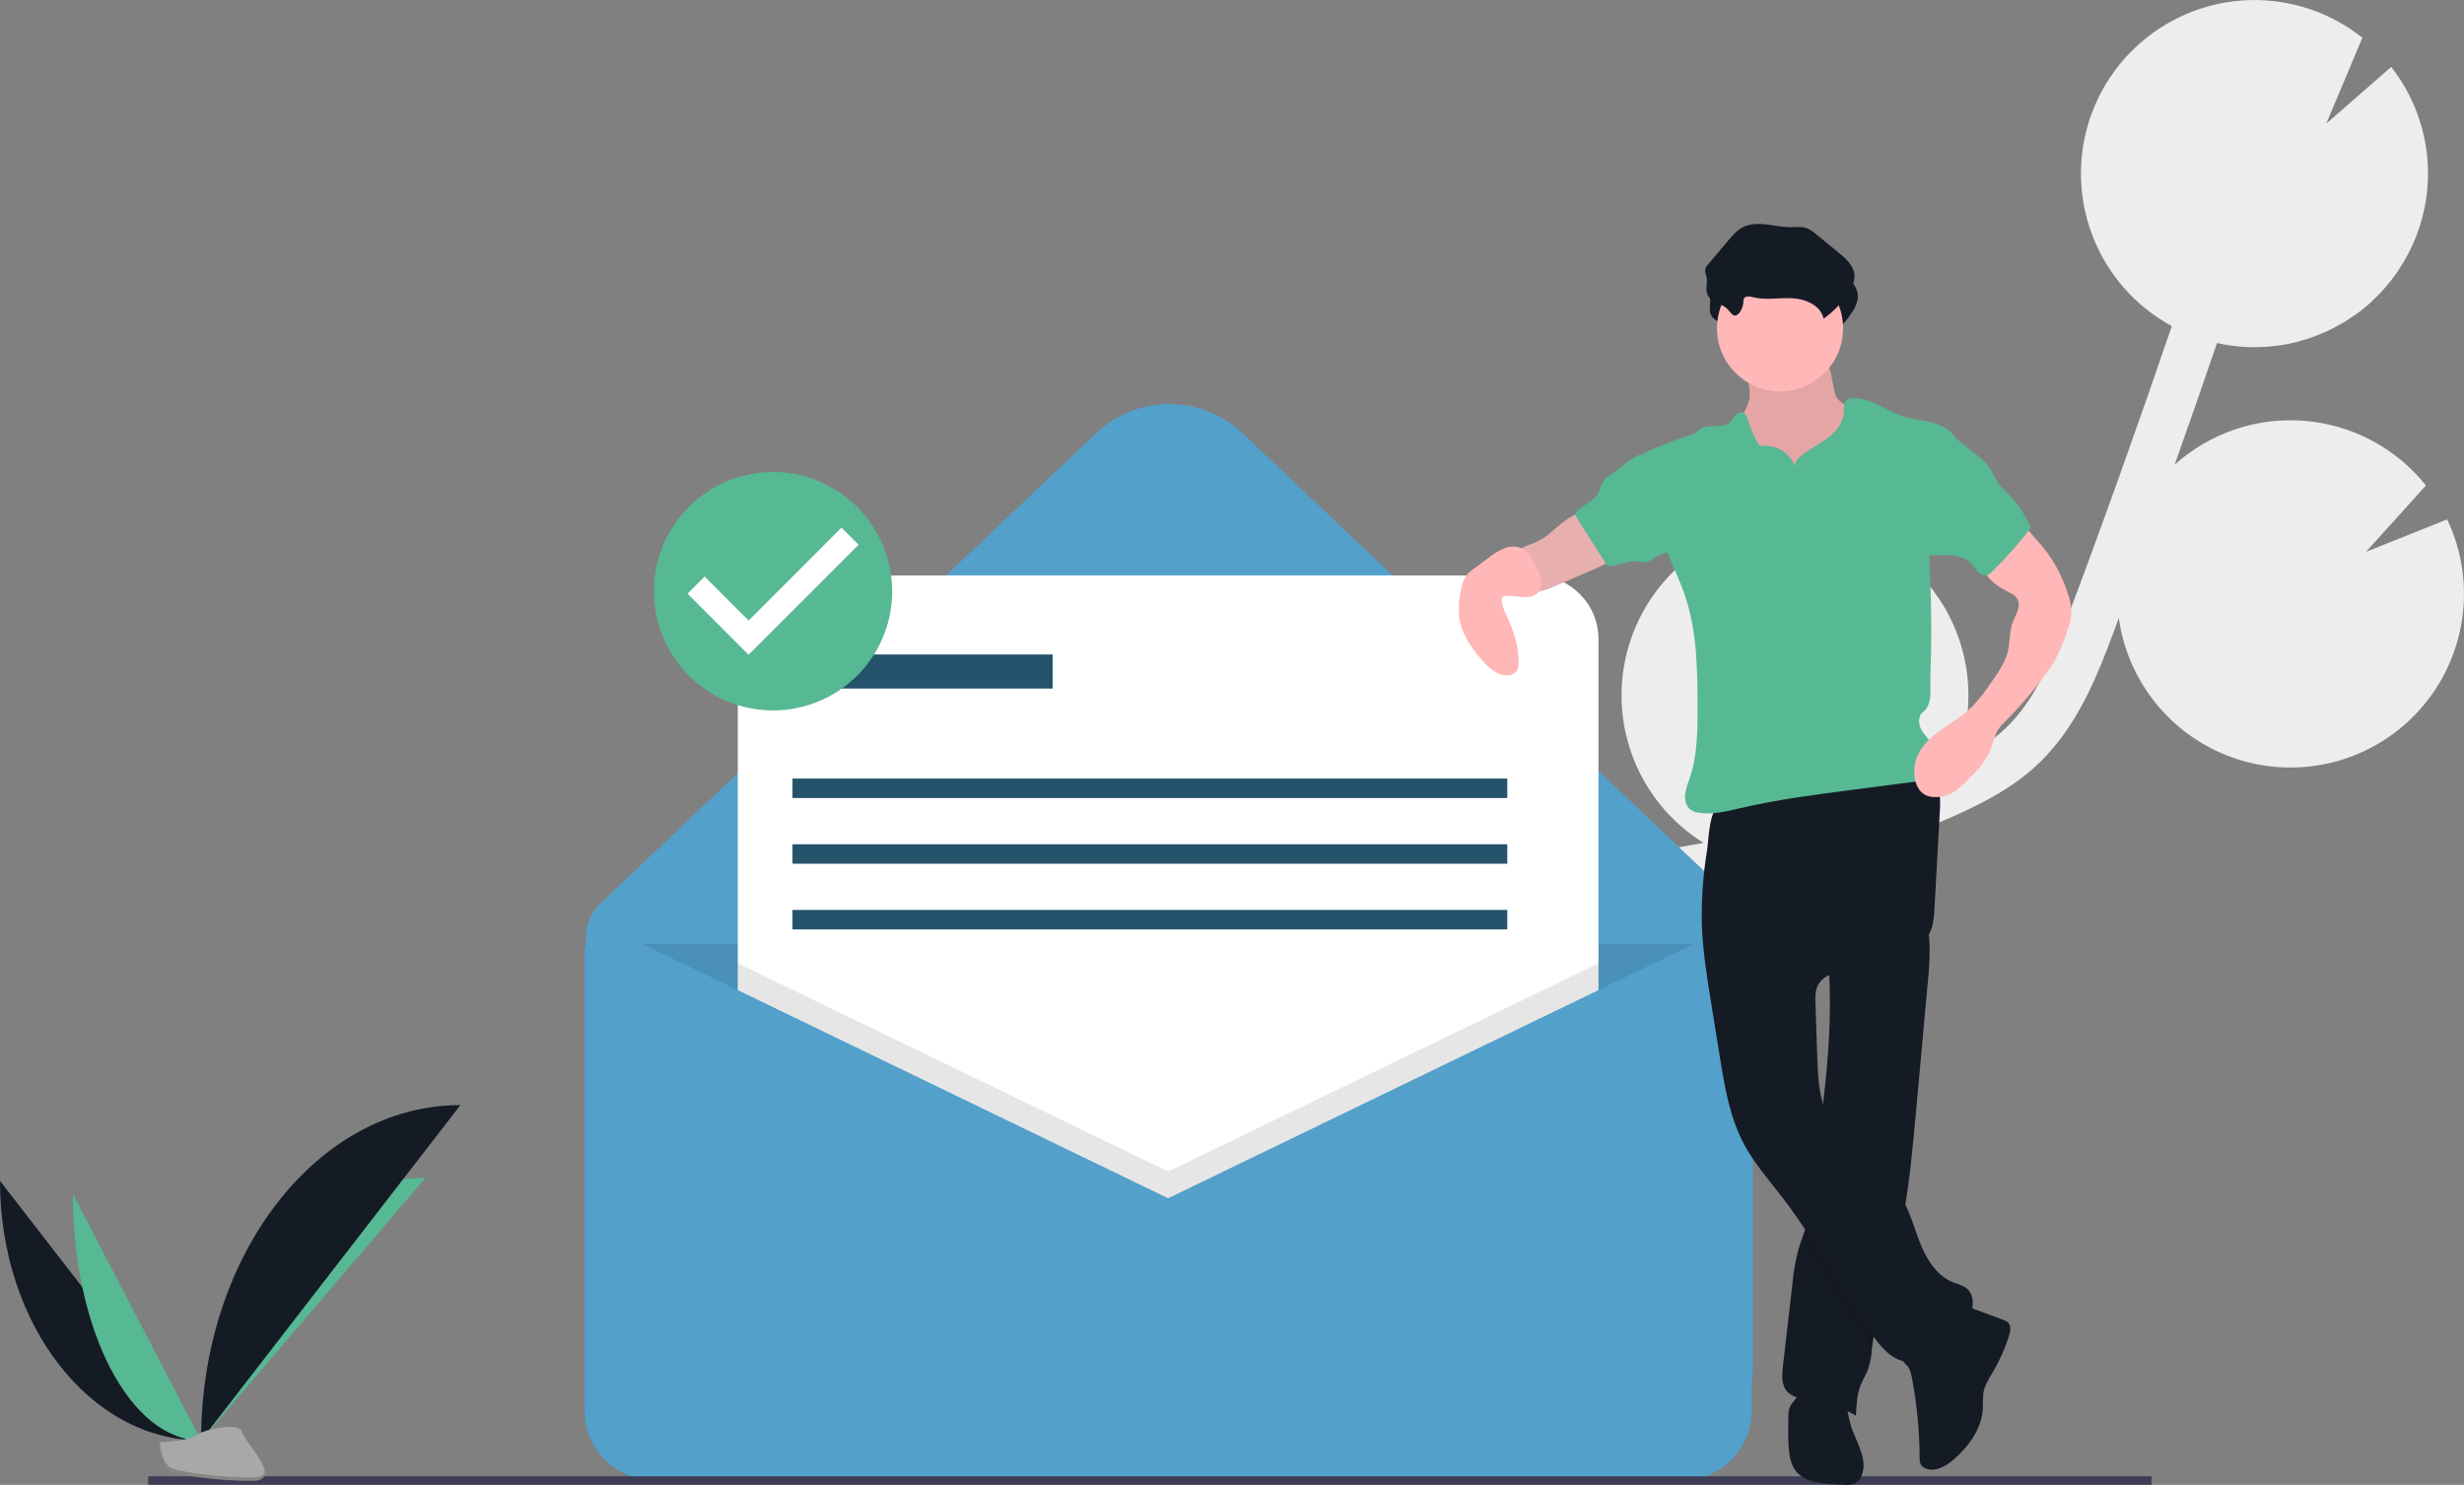 <svg width="292" height="176" viewBox="0 0 292 176" fill="none" xmlns="http://www.w3.org/2000/svg">
<rect x="0" y="0" width="292" height="176" fill="#808080" stroke="none"/>
<g clip-path="url(#clip0)">
<path d="M198.653 100.474L201.157 100.041C201.397 99.999 201.636 99.947 201.876 99.904C197.913 97.441 194.904 93.703 193.345 89.303C191.785 84.903 191.767 80.103 193.294 75.691C194.82 71.28 197.801 67.519 201.745 65.027C205.69 62.535 210.364 61.461 214.999 61.979L211.718 69.796L219.493 63C219.511 63.005 219.529 63.011 219.546 63.018C222.092 63.916 224.436 65.306 226.446 67.111C228.455 68.915 230.089 71.098 231.255 73.535C232.421 75.972 233.097 78.615 233.242 81.312C233.388 84.01 233.002 86.711 232.105 89.259C231.975 89.63 231.82 89.983 231.671 90.342C233.866 89.238 235.972 87.953 237.689 86.307C241.165 82.973 243.07 78.372 245.199 72.703C249.416 61.469 253.476 50.073 257.374 38.652C253.075 36.323 249.746 32.537 247.985 27.972C246.224 23.407 246.148 18.364 247.768 13.748C247.977 13.154 248.219 12.582 248.476 12.02C248.54 11.88 248.604 11.74 248.671 11.602C248.932 11.063 249.207 10.536 249.509 10.029C249.558 9.946 249.614 9.869 249.664 9.786C249.927 9.36 250.204 8.945 250.496 8.544C250.604 8.393 250.712 8.242 250.825 8.095C251.155 7.663 251.497 7.242 251.858 6.84C251.979 6.706 252.107 6.58 252.23 6.449C252.508 6.156 252.792 5.872 253.085 5.597C253.239 5.453 253.392 5.307 253.55 5.167C253.59 5.131 253.628 5.092 253.669 5.057C253.671 5.059 253.673 5.062 253.675 5.065C257.295 1.906 261.907 0.118 266.708 0.01C271.51 -0.098 276.197 1.481 279.955 4.474L275.685 14.645L283.372 7.931C286.062 11.361 287.587 15.562 287.723 19.921C287.86 24.28 286.602 28.569 284.132 32.161C284.139 32.164 284.146 32.166 284.153 32.168C284.069 32.292 283.974 32.405 283.888 32.526C283.725 32.754 283.56 32.977 283.39 33.197C283.171 33.478 282.945 33.75 282.713 34.018C282.538 34.221 282.366 34.425 282.184 34.62C281.918 34.905 281.639 35.175 281.358 35.443C281.194 35.6 281.038 35.764 280.869 35.915C280.427 36.31 279.97 36.685 279.498 37.039C279.332 37.164 279.157 37.273 278.988 37.392C278.656 37.626 278.323 37.856 277.979 38.069C277.765 38.201 277.546 38.322 277.328 38.446C277.012 38.626 276.694 38.801 276.369 38.964C276.139 39.079 275.907 39.189 275.673 39.295C275.34 39.448 275.002 39.589 274.661 39.723C274.432 39.813 274.204 39.904 273.972 39.986C273.589 40.121 273.201 40.238 272.81 40.35C272.613 40.407 272.419 40.472 272.22 40.523C271.634 40.672 271.041 40.8 270.441 40.897C270.329 40.916 270.214 40.923 270.101 40.939C269.604 41.011 269.104 41.07 268.6 41.106C268.384 41.121 268.166 41.123 267.948 41.132C267.541 41.147 267.134 41.156 266.724 41.147C266.485 41.142 266.246 41.129 266.007 41.116C265.608 41.093 265.208 41.058 264.809 41.011C264.572 40.984 264.337 40.957 264.1 40.921C263.672 40.856 263.244 40.771 262.817 40.678C262.789 40.672 262.76 40.668 262.732 40.662C261.087 45.48 259.411 50.288 257.705 55.086C259.786 53.213 262.227 51.785 264.879 50.891C267.531 49.996 270.338 49.653 273.127 49.883C275.916 50.114 278.629 50.912 281.099 52.229C283.568 53.546 285.743 55.355 287.49 57.543L280.383 65.41L290.005 61.565C292.342 66.471 292.638 72.104 290.827 77.227C290.2 79.028 289.321 80.73 288.217 82.284C285.839 85.649 282.506 88.222 278.65 89.669C274.794 91.115 270.593 91.369 266.591 90.396C262.589 89.424 258.972 87.27 256.208 84.215C253.444 81.159 251.661 77.343 251.091 73.261C250.91 73.744 250.735 74.234 250.554 74.716C248.676 79.718 246.339 85.941 241.646 90.441C238.465 93.491 234.551 95.426 230.796 97.062C228.351 98.127 225.873 99.112 223.363 100.016C220.572 101.71 217.419 102.716 214.164 102.951C210.203 104.052 206.192 104.971 202.144 105.681L199.619 106.117C197.351 106.506 195.025 106.906 192.716 107.368C193.048 107.466 193.381 107.56 193.712 107.677C197.825 109.126 201.372 111.847 203.84 115.446C206.307 119.045 207.567 123.336 207.438 127.699L191.613 132.561L205.933 134.838C204.623 138.06 202.518 140.897 199.815 143.085C197.113 145.272 193.9 146.739 190.478 147.346C187.056 147.954 183.536 147.684 180.246 146.561C176.957 145.438 174.005 143.499 171.667 140.924C171.813 141.412 171.959 141.898 172.105 142.384C172.396 143.35 172.684 144.31 172.961 145.261C176.729 158.221 175.108 168.416 168.394 173.966L164.751 169.552C171.285 164.149 169.258 153.017 167.469 146.861C167.197 145.927 166.913 144.983 166.628 144.035C164.173 135.874 161.391 126.624 164.995 118.123C170.425 105.312 186.077 102.629 198.653 100.474Z" fill="#EDEDED"/>
<path d="M194.015 175.628H83.135C79.499 175.628 76.011 174.182 73.44 171.609C70.869 169.035 69.425 165.545 69.425 161.905V111.059C69.425 110.32 69.575 109.59 69.867 108.911C70.158 108.233 70.584 107.621 71.12 107.113L129.875 51.366C132.224 49.137 135.338 47.895 138.575 47.895C141.812 47.895 144.925 49.137 147.274 51.366L203.295 104.518C204.694 105.846 205.809 107.445 206.57 109.218C207.332 110.991 207.725 112.901 207.725 114.831V161.905C207.725 163.708 207.37 165.492 206.681 167.157C205.992 168.822 204.982 170.335 203.709 171.609C202.436 172.883 200.925 173.894 199.262 174.583C197.598 175.273 195.815 175.628 194.015 175.628Z" fill="#53A0CB"/>
<path opacity="0.1" d="M69.425 111.894H206.572V167.342C206.572 169.54 205.7 171.647 204.148 173.201C202.595 174.755 200.489 175.628 198.294 175.628H77.703C75.508 175.628 73.402 174.755 71.85 173.201C70.297 171.647 69.425 169.54 69.425 167.342V111.894V111.894Z" fill="black"/>
<path d="M181.885 68.202H94.976C90.81 68.202 87.433 71.583 87.433 75.753V162.742C87.433 166.912 90.81 170.293 94.976 170.293H181.885C186.052 170.293 189.429 166.912 189.429 162.742V75.753C189.429 71.583 186.052 68.202 181.885 68.202Z" fill="white"/>
<path opacity="0.1" d="M189.429 114.186V170.293H87.433V114.186L138.431 138.858L189.429 114.186Z" fill="black"/>
<path d="M138.431 142.03L73.086 110.418C72.682 110.222 72.234 110.133 71.786 110.157C71.338 110.182 70.903 110.32 70.523 110.559C70.143 110.798 69.829 111.129 69.612 111.523C69.395 111.916 69.281 112.358 69.281 112.807V167.198C69.281 168.286 69.495 169.363 69.911 170.369C70.327 171.374 70.937 172.287 71.706 173.057C72.474 173.826 73.387 174.437 74.391 174.853C75.396 175.269 76.472 175.484 77.559 175.484H199.302C200.389 175.484 201.466 175.269 202.47 174.853C203.475 174.437 204.387 173.826 205.156 173.057C205.925 172.287 206.535 171.374 206.951 170.369C207.367 169.363 207.581 168.286 207.581 167.198V113.739C207.581 113.19 207.442 112.651 207.177 112.171C206.911 111.692 206.529 111.287 206.065 110.996C205.601 110.704 205.07 110.536 204.523 110.505C203.977 110.475 203.431 110.585 202.938 110.823L138.431 142.03Z" fill="#53A0CB"/>
<path d="M124.745 77.575H96.221V81.612H124.745V77.575Z" fill="#25536C"/>
<path d="M178.624 92.283H93.915V94.59H178.624V92.283Z" fill="#25536C"/>
<path d="M178.624 100.07H93.915V102.377H178.624V100.07Z" fill="#25536C"/>
<path d="M178.624 107.856H93.915V110.163H178.624V107.856Z" fill="#25536C"/>
<path d="M17.562 175.484H254.977" stroke="#3F3D56" stroke-miterlimit="10"/>
<path d="M0 139.972C0 156.975 10.657 170.734 23.828 170.734Z" fill="#151B25"/>
<path d="M23.828 170.734C23.828 153.54 35.721 139.626 50.418 139.626Z" fill="#57B894"/>
<path d="M8.633 141.513C8.633 157.665 15.429 170.735 23.828 170.735Z" fill="#57B894"/>
<path d="M23.828 170.735C23.828 148.764 37.574 130.985 54.562 130.985Z" fill="#151B25"/>
<path d="M18.815 170.951C18.815 170.951 22.194 170.847 23.213 170.121C24.231 169.396 28.411 168.529 28.663 169.693C28.916 170.857 33.742 175.483 29.926 175.513C26.111 175.544 21.062 174.919 20.046 174.299C19.029 173.679 18.815 170.951 18.815 170.951Z" fill="#A8A8A8"/>
<path opacity="0.2" d="M29.994 175.108C26.179 175.139 21.13 174.514 20.114 173.894C19.34 173.422 19.031 171.728 18.928 170.947C18.856 170.95 18.815 170.951 18.815 170.951C18.815 170.951 19.029 173.679 20.046 174.299C21.062 174.919 26.111 175.544 29.926 175.514C31.028 175.505 31.408 175.112 31.387 174.532C31.234 174.883 30.814 175.102 29.994 175.108Z" fill="black"/>
<path d="M207.367 46.942C207.194 48.486 206.017 49.73 205.581 51.221C204.925 53.466 206.06 55.875 207.612 57.623C208.865 59.019 210.381 60.152 212.074 60.956C213.768 61.761 215.604 62.221 217.476 62.31C218.026 62.359 218.58 62.298 219.107 62.133C219.577 61.943 220 61.654 220.347 61.284C221.516 60.109 222.144 58.481 222.394 56.842C222.644 55.203 222.547 53.533 222.449 51.878C222.449 51.536 222.387 51.196 222.266 50.877C222.106 50.572 221.887 50.302 221.622 50.084C220.78 49.311 219.853 48.637 218.859 48.075C218.409 47.873 218.013 47.57 217.701 47.188C217.513 46.861 217.391 46.501 217.343 46.127L217.038 44.57C216.983 44.121 216.83 43.69 216.59 43.307C216.05 42.579 215.019 42.48 214.114 42.445L210.799 42.315C209.768 42.274 208.409 41.978 207.403 42.181C206.463 42.37 206.775 43.237 206.946 44.027C207.193 44.98 207.335 45.957 207.367 46.942V46.942Z" fill="#FFB7B7"/>
<path opacity="0.1" d="M207.367 46.942C207.194 48.486 206.017 49.73 205.581 51.221C204.925 53.466 206.06 55.875 207.612 57.623C208.865 59.019 210.381 60.152 212.074 60.956C213.768 61.761 215.604 62.221 217.476 62.31C218.026 62.359 218.58 62.298 219.107 62.133C219.577 61.943 220 61.654 220.347 61.284C221.516 60.109 222.144 58.481 222.394 56.842C222.644 55.203 222.547 53.533 222.449 51.878C222.449 51.536 222.387 51.196 222.266 50.877C222.106 50.572 221.887 50.302 221.622 50.084C220.78 49.311 219.853 48.637 218.859 48.075C218.409 47.873 218.013 47.57 217.701 47.188C217.513 46.861 217.391 46.501 217.343 46.127L217.038 44.57C216.983 44.121 216.83 43.69 216.59 43.307C216.05 42.579 215.019 42.48 214.114 42.445L210.799 42.315C209.768 42.274 208.409 41.978 207.403 42.181C206.463 42.37 206.775 43.237 206.946 44.027C207.193 44.98 207.335 45.957 207.367 46.942Z" fill="black"/>
<path d="M228.455 116.447C227.985 121.601 227.515 126.755 227.046 131.907C226.678 135.962 226.303 140.034 225.582 144.037C225.333 145.416 225.041 146.788 224.695 148.149C223.732 151.926 222.335 155.618 221.884 159.49C221.87 159.601 221.858 159.715 221.846 159.829C221.796 160.685 221.634 161.531 221.365 162.346C221.14 162.937 220.793 163.476 220.549 164.06C220.063 165.228 219.999 166.519 219.939 167.785C218.229 166.822 216.357 166.182 214.415 165.895C213.478 165.755 212.435 165.655 211.797 164.955C211.09 164.181 211.168 162.996 211.287 161.956C211.659 158.728 212.031 155.5 212.401 152.275C212.522 150.887 212.758 149.512 213.106 148.163C213.234 147.714 213.388 147.273 213.545 146.831C213.761 146.223 213.979 145.615 214.142 144.991C214.378 143.982 214.543 142.958 214.636 141.926C215.018 138.678 215.478 135.438 215.881 132.192L215.902 132.021C216.507 127.102 216.967 122.159 216.835 117.204C216.816 116.471 216.785 115.737 216.737 115.001C216.671 113.935 216.574 113.37 217.456 112.703C218.431 111.967 219.714 111.452 220.829 110.97C221.429 110.709 228.037 108.361 228.191 108.876C228.501 109.975 228.664 111.11 228.675 112.252C228.68 113.653 228.606 115.054 228.455 116.447Z" fill="#151B25"/>
<path opacity="0.1" d="M225.582 144.037C225.333 145.416 225.041 146.788 224.695 148.149C223.732 151.926 222.335 155.617 221.884 159.49C221.87 159.601 221.858 159.715 221.846 159.829C218.901 155.618 216.419 151.088 213.545 146.831C213.761 146.223 213.979 145.615 214.142 144.991C214.378 143.982 214.543 142.958 214.636 141.926C215.018 138.678 215.478 135.438 215.881 132.192L215.902 132.021C216.071 132.71 216.312 133.379 216.621 134.018C218.552 137.945 223.139 139.929 225.383 143.688C225.452 143.804 225.518 143.92 225.582 144.037Z" fill="black"/>
<path d="M201.678 109.508C201.775 112.657 202.279 115.778 202.782 118.889L203.819 125.307C204.386 128.819 204.977 132.403 206.638 135.549C207.88 137.902 209.67 139.911 211.289 142.022C215.27 147.213 218.26 153.092 222.034 158.435C223.132 159.988 224.7 161.667 226.572 161.343C227.801 161.13 228.694 160.106 229.659 159.317C230.798 158.386 232.171 157.705 233.067 156.538C233.963 155.371 234.138 153.432 232.925 152.601C232.485 152.358 232.019 152.167 231.535 152.032C229.653 151.316 228.435 149.477 227.66 147.617C226.885 145.757 226.415 143.757 225.383 142.027C223.139 138.269 218.551 136.284 216.62 132.356C215.538 130.156 215.435 127.62 215.353 125.169L215.142 118.922C215.119 118.239 215.101 117.528 215.378 116.904C216.117 115.241 218.347 115.086 220.153 114.875C222.203 114.635 224.189 114.007 226.005 113.027C227.045 112.465 228.062 111.748 228.618 110.704C229.126 109.752 229.196 108.634 229.255 107.557L229.881 96.235C229.934 95.261 229.983 94.254 229.641 93.341C228.779 91.048 225.887 90.299 223.442 90.408C218.892 90.612 214.692 92.57 210.403 93.893C209.34 94.229 208.262 94.51 207.171 94.737C206.208 94.93 205.043 94.85 204.125 95.16C202.492 95.711 202.533 99.285 202.302 100.768C201.824 103.656 201.615 106.581 201.678 109.508V109.508Z" fill="#151B25"/>
<path d="M225.954 161.818C226.356 162.223 226.487 162.816 226.591 163.377C227.171 166.486 227.472 169.642 227.492 172.805C227.465 173.1 227.524 173.397 227.661 173.659C227.774 173.816 227.928 173.939 228.105 174.015C229.264 174.569 230.61 173.798 231.576 172.951C233.367 171.38 234.883 169.272 234.984 166.891C234.966 166.278 234.987 165.664 235.049 165.054C235.206 164.157 235.729 163.376 236.19 162.591C236.974 161.256 237.607 159.837 238.076 158.36C238.252 157.806 238.369 157.107 237.935 156.72C237.781 156.599 237.606 156.508 237.418 156.451L232.181 154.505C231.727 154.336 230.597 157.24 230.418 157.558C229.98 158.334 229.544 158.775 228.664 158.954C227.766 159.137 226.697 158.875 225.859 159.323C224.442 160.082 225.152 161.008 225.954 161.818Z" fill="#151B25"/>
<path d="M217.873 163.61C217.775 163.416 217.64 163.244 217.474 163.104C217.231 162.95 216.956 162.856 216.67 162.831C215.673 162.661 214.491 162.549 213.802 163.291C213.157 163.987 213.268 165.12 212.729 165.9C212.558 166.147 212.327 166.351 212.179 166.612C211.995 167.012 211.912 167.451 211.937 167.89C211.909 169.1 211.882 170.312 211.965 171.519C212.035 172.531 212.205 173.591 212.837 174.383C213.852 175.655 215.682 175.838 217.306 175.921L218.621 175.988C218.983 176.032 219.351 175.998 219.699 175.889C219.915 175.789 220.108 175.647 220.268 175.471C220.427 175.295 220.55 175.089 220.629 174.865C221.314 173.161 220.229 171.326 219.561 169.616C218.794 167.651 218.932 165.468 217.873 163.61Z" fill="#151B25"/>
<path d="M206.986 38.241C206.97 38.068 206.995 37.894 207.06 37.733C207.253 37.392 207.756 37.485 208.135 37.581C209.661 37.966 211.27 37.617 212.841 37.707C214.412 37.797 216.182 38.583 216.498 40.127C217.639 39.317 218.622 38.306 219.399 37.143C219.835 36.49 220.215 35.742 220.156 34.958C220.07 33.828 219.123 32.983 218.246 32.267L215.632 30.131C215.289 29.815 214.893 29.563 214.461 29.386C213.858 29.179 213.199 29.278 212.561 29.278C210.658 29.279 208.63 28.413 206.937 29.283C206.23 29.647 205.698 30.27 205.185 30.878L202.852 33.643C202.676 33.819 202.548 34.037 202.479 34.276C202.412 34.613 202.586 34.946 202.646 35.285C202.756 35.902 202.49 36.562 202.695 37.155C203.034 38.139 204.228 38.279 204.958 38.843C205.231 39.053 205.657 39.766 205.981 39.758C206.566 39.742 206.971 38.696 206.986 38.241Z" fill="#151B25"/>
<path d="M210.945 46.389C215.072 46.389 218.417 43.041 218.417 38.911C218.417 34.781 215.072 31.433 210.945 31.433C206.819 31.433 203.474 34.781 203.474 38.911C203.474 43.041 206.819 46.389 210.945 46.389Z" fill="#FFB7B7"/>
<path d="M212.695 55.278C212.442 54.551 211.963 53.924 211.33 53.488C210.696 53.051 209.94 52.828 209.172 52.851C208.952 52.892 208.724 52.863 208.522 52.769C208.407 52.68 208.315 52.566 208.254 52.434C207.8 51.617 207.435 50.752 207.165 49.856C207.046 49.461 206.883 48.994 206.483 48.891C206.317 48.869 206.149 48.893 205.996 48.96C205.842 49.027 205.71 49.134 205.613 49.27C205.423 49.544 205.216 49.805 204.992 50.052C204.052 50.893 202.386 50.126 201.389 50.898C201.226 51.024 201.091 51.185 200.92 51.3C200.749 51.403 200.564 51.482 200.372 51.535C198.446 52.165 196.558 52.905 194.717 53.752C195.38 57.751 196.06 61.82 197.615 65.563C198.355 67.344 199.194 69.089 199.787 70.925C201.1 74.992 201.158 79.344 201.173 83.618C201.183 86.544 201.168 89.532 200.223 92.3C199.968 92.912 199.789 93.552 199.688 94.207C199.631 94.867 199.823 95.594 200.357 95.985C200.667 96.187 201.021 96.312 201.389 96.347C203.028 96.588 204.679 96.152 206.293 95.778C210.617 94.775 215.027 94.202 219.429 93.63L226.805 92.671C227.334 92.635 227.851 92.501 228.331 92.276C229.681 91.537 229.809 89.504 228.971 88.213C228.569 87.594 228.002 87.085 227.664 86.429C227.327 85.772 227.298 84.854 227.879 84.4C229.061 83.475 228.709 81.759 228.765 80.258C228.923 76.061 228.901 71.862 228.701 67.662C228.642 66.793 228.628 65.921 228.659 65.05C228.79 63.574 229.063 62.115 229.473 60.691L231.714 51.858C231.129 50.932 230.008 50.345 228.946 50.078C227.884 49.811 226.778 49.733 225.732 49.408C223.589 48.744 221.682 47.057 219.444 47.214C219.275 47.217 219.108 47.258 218.957 47.334C218.452 47.62 218.532 48.348 218.5 48.927C218.428 50.21 217.486 51.282 216.445 52.033C215.405 52.785 214.216 53.332 213.26 54.189C213.091 54.317 212.952 54.481 212.854 54.669C212.757 54.858 212.702 55.066 212.695 55.278V55.278Z" fill="#57B894"/>
<path d="M183.09 63.656C182.595 63.978 182.068 64.249 181.519 64.465C180.981 64.626 180.472 64.873 180.013 65.197C179.802 65.38 179.625 65.599 179.49 65.844C179.237 66.293 179.109 66.802 179.12 67.317C179.13 67.832 179.279 68.335 179.549 68.773C179.82 69.212 180.204 69.569 180.66 69.808C181.116 70.048 181.628 70.16 182.142 70.134C182.826 70.057 183.49 69.859 184.104 69.548L189.373 67.263C190.265 66.876 191.229 66.422 191.65 65.546C191.7 65.464 191.718 65.367 191.702 65.273C191.659 65.174 191.582 65.093 191.485 65.045C190.297 64.273 189.257 63.291 188.417 62.149C188.201 61.855 187.936 61.162 187.63 60.985C186.515 60.343 183.983 63.076 183.09 63.656Z" fill="#E8AFAF"/>
<path d="M239.427 61.781L241.37 64.002C241.787 64.479 242.204 64.956 242.584 65.463C243.518 66.751 244.267 68.163 244.81 69.659C245.232 70.768 245.582 71.95 245.435 73.128C245.337 73.731 245.174 74.323 244.949 74.892C244.593 75.985 244.151 77.05 243.629 78.074C243.189 78.853 242.693 79.597 242.143 80.302C240.639 82.298 238.993 84.183 237.218 85.941C236.554 86.599 236.275 87.663 235.986 88.553C235.453 90.194 234.184 91.472 232.957 92.684C232.562 93.101 232.127 93.476 231.656 93.804C230.951 94.259 230.127 94.494 229.289 94.479C228.922 94.482 228.558 94.406 228.222 94.258C227.383 93.859 226.956 92.887 226.868 91.961C226.79 91.12 226.931 90.273 227.277 89.503C228.392 87.031 231.255 85.96 233.278 84.156C234.465 83.099 235.373 81.77 236.267 80.456C236.875 79.636 237.383 78.745 237.779 77.804C238.231 76.597 238.055 75.168 238.45 73.941C238.617 73.423 238.914 72.954 239.093 72.44C239.273 71.926 239.318 71.315 239.004 70.87C238.767 70.587 238.465 70.366 238.124 70.225C236.831 69.569 235.384 68.723 235.136 67.293C235.037 66.501 235.244 65.7 235.715 65.054C236.184 64.417 236.732 63.843 237.345 63.344C237.911 62.844 238.861 62.281 239.427 61.781Z" fill="#FFB7B7"/>
<path d="M181.843 66.757C181.5 66.063 181.071 65.356 180.379 65.011C180.043 64.865 179.682 64.789 179.316 64.787C178.95 64.786 178.587 64.859 178.251 65.002C177.579 65.291 176.951 65.672 176.383 66.132L174.708 67.368C174.328 67.617 173.993 67.928 173.714 68.287C173.45 68.722 173.274 69.205 173.196 69.709C172.904 70.857 172.815 72.047 172.933 73.226C173.199 75.116 174.337 76.766 175.59 78.205C176.373 79.104 177.34 80.012 178.531 80.05C179.045 80.067 179.617 79.864 179.831 79.395C179.905 79.21 179.944 79.012 179.947 78.812C180.076 76.704 179.322 74.644 178.444 72.724C178.163 72.221 177.998 71.662 177.959 71.088C177.952 70.991 177.978 70.895 178.03 70.814C178.106 70.735 178.207 70.686 178.316 70.674C179.519 70.436 181.59 71.371 182.434 70.035C182.981 69.168 182.232 67.543 181.843 66.757Z" fill="#FFB7B7"/>
<path d="M206.594 35.887C206.578 35.715 206.604 35.541 206.668 35.38C206.861 35.039 207.364 35.132 207.744 35.227C209.27 35.612 210.878 35.264 212.449 35.354C214.02 35.444 215.79 36.23 216.106 37.773C217.247 36.964 218.23 35.953 219.007 34.79C219.443 34.137 219.823 33.389 219.764 32.605C219.678 31.475 218.731 30.63 217.854 29.914L215.24 27.777C214.897 27.462 214.501 27.21 214.07 27.033C213.466 26.826 212.808 26.924 212.17 26.925C210.267 26.926 208.238 26.059 206.545 26.93C205.838 27.294 205.306 27.917 204.793 28.525L202.46 31.29C202.284 31.466 202.156 31.683 202.087 31.922C202.021 32.26 202.194 32.593 202.254 32.932C202.364 33.549 202.099 34.208 202.303 34.801C202.642 35.786 203.836 35.925 204.567 36.49C204.839 36.7 205.265 37.413 205.59 37.404C206.175 37.389 206.579 36.342 206.594 35.887Z" fill="#151B25"/>
<path d="M190.725 56.382C190.424 56.577 190.159 56.823 189.943 57.111C189.669 57.525 189.614 58.049 189.378 58.486C188.875 59.423 187.697 59.756 186.962 60.524C186.846 60.63 186.765 60.769 186.73 60.923C186.727 61.132 186.797 61.335 186.928 61.497L190.471 67.072C191.65 67.176 192.782 66.436 193.962 66.534C194.403 66.571 194.854 66.723 195.276 66.593C195.579 66.459 195.862 66.285 196.12 66.077C196.824 65.631 197.761 65.579 198.352 64.991C198.919 64.427 198.991 63.544 198.984 62.744C198.994 62.049 198.923 61.356 198.774 60.677C198.252 58.537 196.617 56.895 195.592 54.999C195.093 54.077 194.822 53.536 193.765 54.17C192.704 54.807 191.725 55.651 190.725 56.382Z" fill="#57B894"/>
<path d="M233.754 53.563C234.42 53.995 235.021 54.522 235.537 55.125C236.077 55.822 236.382 56.674 236.901 57.387C237.403 58.078 238.087 58.613 238.657 59.249C239.522 60.213 240.107 61.39 240.683 62.551C239.278 64.385 237.747 66.117 236.1 67.736C235.916 67.952 235.675 68.111 235.404 68.193C235.219 68.213 235.033 68.187 234.861 68.117C234.69 68.046 234.538 67.935 234.42 67.792C234.165 67.524 233.984 67.194 233.74 66.915C233.164 66.321 232.397 65.95 231.574 65.867C230.758 65.788 229.937 65.777 229.12 65.833C228.94 65.853 228.759 65.823 228.596 65.745C228.474 65.661 228.376 65.548 228.31 65.416C227.35 63.783 227.659 61.731 227.997 59.867L228.774 55.589C228.886 54.771 229.104 53.972 229.42 53.211C229.714 52.581 230.372 51.514 231.181 51.703C231.996 51.893 233.069 53.069 233.754 53.563Z" fill="#57B894"/>
<path d="M91.611 81.656C98.135 81.656 103.424 76.352 103.424 69.81C103.424 63.268 98.135 57.964 91.611 57.964C85.086 57.964 79.797 63.268 79.797 69.81C79.797 76.352 85.086 81.656 91.611 81.656Z" fill="white"/>
<path d="M91.611 55.946C88.818 55.946 86.089 56.774 83.767 58.327C81.445 59.88 79.636 62.087 78.567 64.669C77.499 67.251 77.219 70.092 77.764 72.834C78.308 75.575 79.653 78.093 81.627 80.069C83.602 82.045 86.118 83.391 88.856 83.936C91.595 84.482 94.434 84.202 97.013 83.132C99.593 82.063 101.798 80.251 103.349 77.928C104.901 75.604 105.729 72.872 105.729 70.077C105.718 66.332 104.227 62.744 101.581 60.097C98.936 57.449 95.352 55.956 91.611 55.946ZM88.712 77.611L81.477 70.369L83.506 68.338L88.719 73.555L99.722 62.542L101.751 64.574L88.712 77.611Z" fill="#57B894"/>
</g>
<defs>
<clipPath id="clip0">
<rect width="292" height="176" fill="white"/>
</clipPath>
</defs>
</svg>
